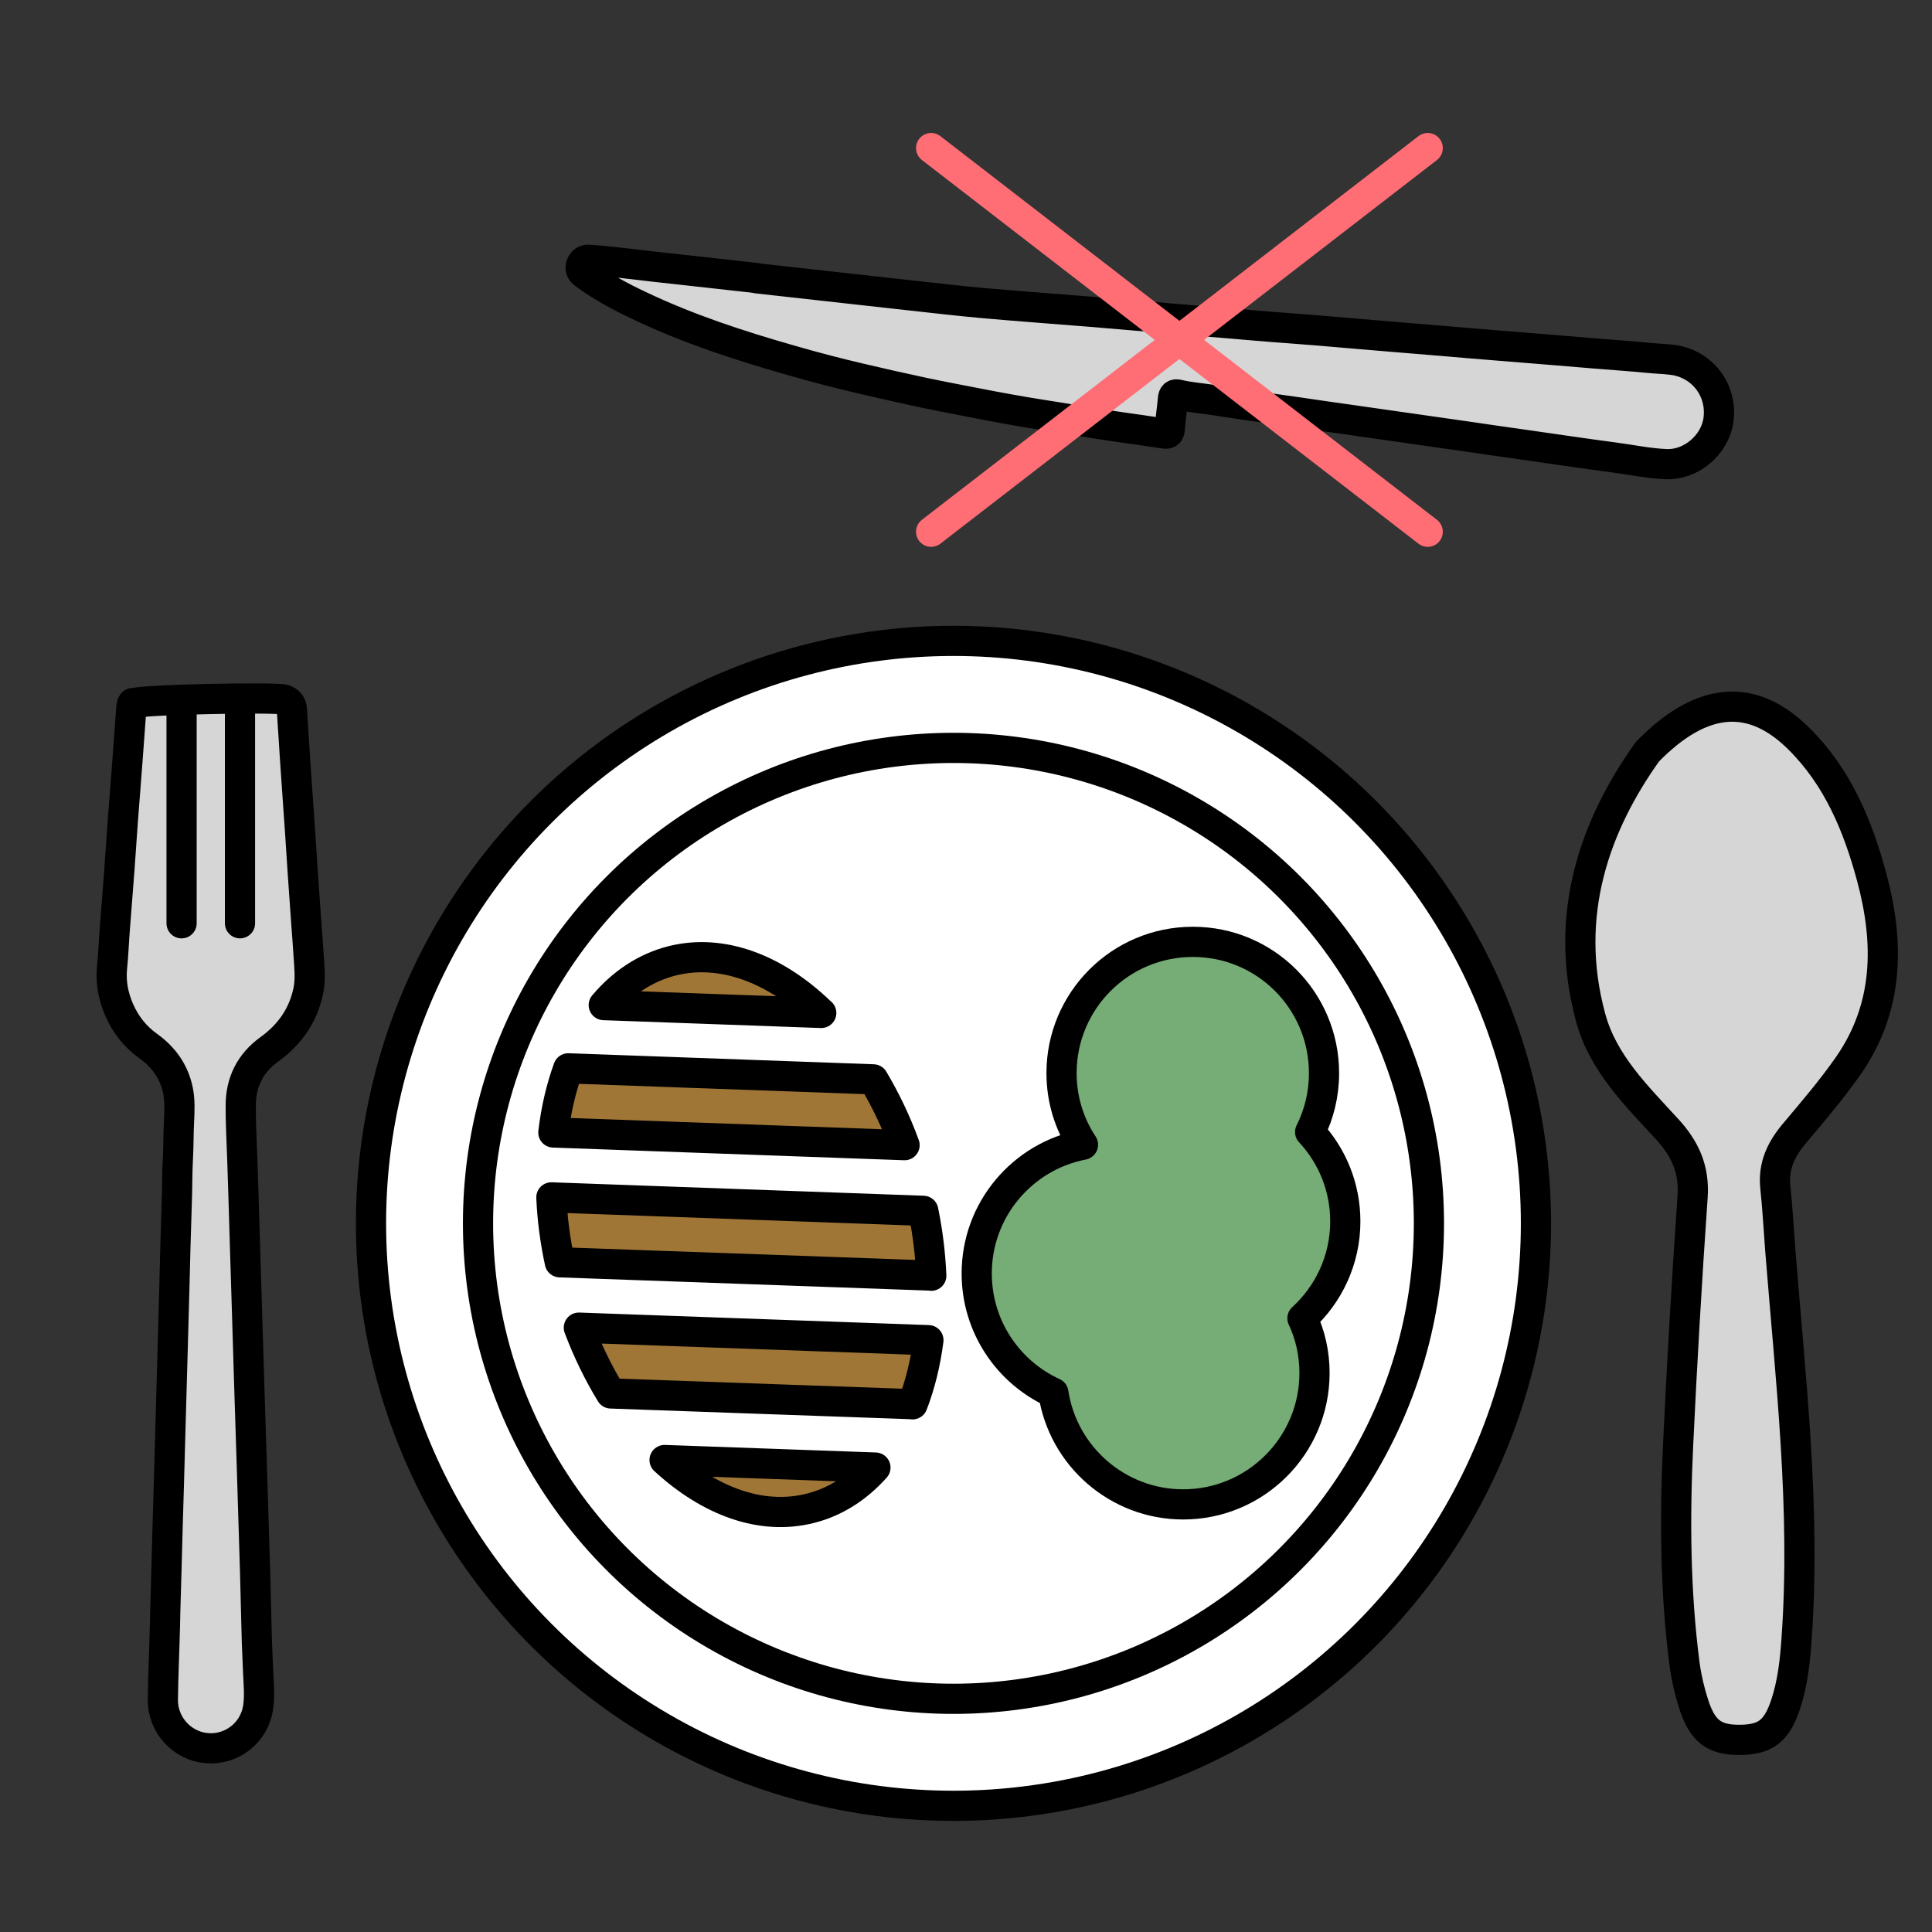 <?xml version="1.0" encoding="UTF-8"?><svg id="Calque_1" xmlns="http://www.w3.org/2000/svg" viewBox="0 0 128 128"><rect x="0" y="0" width="128" height="128" fill="#333333" stroke="none"/><defs><style>.cls-1{fill:#a07637;}.cls-1,.cls-2,.cls-3,.cls-4,.cls-5,.cls-6{stroke-linecap:round;stroke-linejoin:round;}.cls-1,.cls-2,.cls-4,.cls-5{stroke:#000;}.cls-1,.cls-2,.cls-4,.cls-5,.cls-6{stroke-width:2px;}.cls-2{fill:#76ac75;}.cls-3{stroke:#e30613;stroke-width:8px;}.cls-3,.cls-6{fill:none;}.cls-4{fill:#fff;}.cls-5{fill:#d6d6d6;}.cls-6{stroke:#ff6d75;}</style></defs><rect class="cls-3" x="-1047.95" y="-448.15" width="2655.08" height="1511.77"/><g id="jkvMcz"><path class="cls-5" d="m109.12,49.84c-3.37,4.73-5.62,10.69-3.73,17.6.82,3.01,3.04,5.16,5.07,7.38,1.19,1.3,1.8,2.65,1.68,4.45-.38,5.47-.7,10.95-.96,16.43-.23,4.87-.2,9.74.43,14.58.12.89.33,1.79.61,2.65.58,1.78,1.36,2.35,3.04,2.34,1.71-.01,2.45-.58,3.04-2.34.47-1.42.63-2.9.73-4.38.61-8.61-.4-17.14-1.08-25.7-.11-1.4-.18-2.8-.33-4.2-.15-1.43.4-2.54,1.3-3.6,1.22-1.45,2.46-2.9,3.54-4.45,2.68-3.86,2.72-8.11,1.55-12.47-.92-3.42-2.26-6.65-4.84-9.2-3.01-2.98-6.34-2.92-10.05.9Z"/></g><circle class="cls-4" cx="63.17" cy="81.05" r="38.59"/><circle class="cls-4" cx="63.17" cy="81.05" r="31.5"/><path class="cls-5" d="m8.79,46.58c-.05.06-.07.14-.08.22-.09,1.22-.18,2.45-.27,3.67-.1,1.29-.2,2.59-.3,3.88-.08,1.09-.15,2.18-.23,3.27-.1,1.29-.2,2.59-.3,3.88-.07.88-.1,1.76-.19,2.64-.09.96.09,1.86.46,2.73.42.98,1.06,1.8,1.92,2.42,1.04.74,1.73,1.7,1.99,2.95.14.68.1,1.38.07,2.06-.04.79-.03,1.57-.07,2.36-.06,1-.04,2.01-.08,3.02-.06,1.91-.12,3.81-.16,5.72-.03,1.2-.07,2.4-.1,3.6-.05,1.89-.11,3.78-.16,5.67-.03,1.21-.07,2.42-.1,3.63-.06,1.88-.11,3.76-.16,5.64-.03,1.24-.08,2.47-.1,3.71-.04,1.65-.12,3.3-.14,4.95-.02,1.68,1.27,3.08,2.91,3.22,1.65.14,3.15-1.02,3.4-2.69.12-.79.03-1.61,0-2.41-.02-.63-.06-1.27-.08-1.9-.04-1.56-.08-3.12-.12-4.69-.07-2.28-.14-4.55-.21-6.83-.05-1.67-.11-3.34-.16-5-.05-1.75-.11-3.49-.16-5.24-.05-1.73-.11-3.46-.16-5.19-.05-1.71-.1-3.42-.16-5.14-.04-1.17-.11-2.35-.1-3.52.01-1.53.63-2.77,1.87-3.67,1.36-.98,2.27-2.25,2.61-3.91.16-.81.06-1.62.01-2.43-.04-.65-.09-1.3-.14-1.95-.08-1.19-.17-2.38-.25-3.56-.06-.87-.11-1.74-.17-2.61-.08-1.2-.17-2.39-.25-3.59-.06-.86-.12-1.73-.17-2.59-.04-.63-.09-1.25-.12-1.88-.02-.36-.2-.56-.52-.67-.53-.18-9.81,0-10.02.26Z"/><line class="cls-5" x1="15.9" y1="46.88" x2="15.9" y2="61.17"/><line class="cls-5" x1="12.03" y1="46.88" x2="12.03" y2="61.17"/><path class="cls-2" d="m86.29,87.34c.52,1.1.8,2.33.8,3.63,0,4.8-3.9,8.7-8.7,8.7-4.35,0-7.97-3.21-8.6-7.39-3-1.37-5.08-4.4-5.08-7.91,0-4.23,3.03-7.76,7.04-8.53-.9-1.36-1.42-2.99-1.42-4.74,0-4.81,3.89-8.7,8.7-8.7s8.69,3.89,8.69,8.7c0,1.4-.33,2.73-.92,3.9,1.45,1.55,2.33,3.64,2.33,5.92,0,2.54-1.1,4.83-2.84,6.42Z"/><path class="cls-1" d="m59.93,75.87l-23.27-.84c.18-1.52.52-2.96.99-4.25l20.21.73c.79,1.33,1.5,2.79,2.07,4.36Z"/><path class="cls-1" d="m61.69,84.51l-24.6-.88c-.32-1.47-.5-2.91-.56-4.3l24.64.89c.3,1.46.47,2.9.53,4.3Z"/><path class="cls-1" d="m60.45,93.03l-19.98-.71h0c-.81-1.33-1.53-2.79-2.12-4.36l23.16.83c-.2,1.53-.55,2.96-1.05,4.25Z"/><path class="cls-1" d="m53.68,99.93c-3.25.82-6.68-.47-9.65-3.2l13.97.5c-1.19,1.33-2.64,2.28-4.32,2.7Z"/><path class="cls-1" d="m54.41,67.11l-14.41-.52c1.23-1.46,2.76-2.48,4.52-2.93,3.34-.84,6.88.54,9.88,3.45Z"/><path class="cls-5" d="m50.14,18.44c3.42.38,6.84.76,10.25,1.14,1.58.17,3.17.36,4.75.5,2.36.21,4.72.38,7.07.57,1.69.14,3.39.29,5.08.43,1.26.11,2.52.21,3.78.31,1.42.12,2.85.25,4.27.35,1.27.09,2.54.2,3.81.31,2.08.18,4.16.35,6.23.52,1.32.11,2.64.23,3.95.33,2.08.16,4.16.34,6.24.51,1.21.1,2.43.18,3.64.3.5.05,1,.06,1.5.12,2.03.21,3.42,1.99,3.14,4-.23,1.65-1.82,3-3.48,2.92-1.18-.05-2.33-.3-3.5-.45-2.05-.27-4.09-.58-6.14-.87-1.16-.16-2.31-.33-3.47-.5-2.54-.36-5.08-.73-7.63-1.09-1.2-.17-2.41-.34-3.61-.52-1.88-.27-3.77-.52-5.65-.82-.76-.12-1.54-.17-2.29-.35-.24-.06-.35.01-.37.28-.06.66-.16,1.32-.21,1.99-.02.27-.12.34-.38.3-1.87-.29-3.75-.52-5.61-.84-.83-.14-1.66-.27-2.49-.4-1.39-.22-2.78-.47-4.16-.74-1.23-.24-2.46-.47-3.69-.73-1.4-.3-2.79-.61-4.18-.94-1.54-.36-3.07-.76-4.59-1.2-3.44-.98-6.83-2.09-10.06-3.63-1.19-.56-2.34-1.18-3.42-1.94-.1-.07-.2-.15-.3-.23-.17-.16-.19-.36-.1-.56.09-.21.25-.31.48-.3,1.46.1,2.9.3,4.35.46.82.09,1.63.18,2.45.27,1.44.16,2.88.32,4.32.48Z"/><line class="cls-6" x1="94.59" y1="9.81" x2="61.69" y2="35.23"/><line class="cls-6" x1="61.69" y1="9.81" x2="94.59" y2="35.23"/></svg>